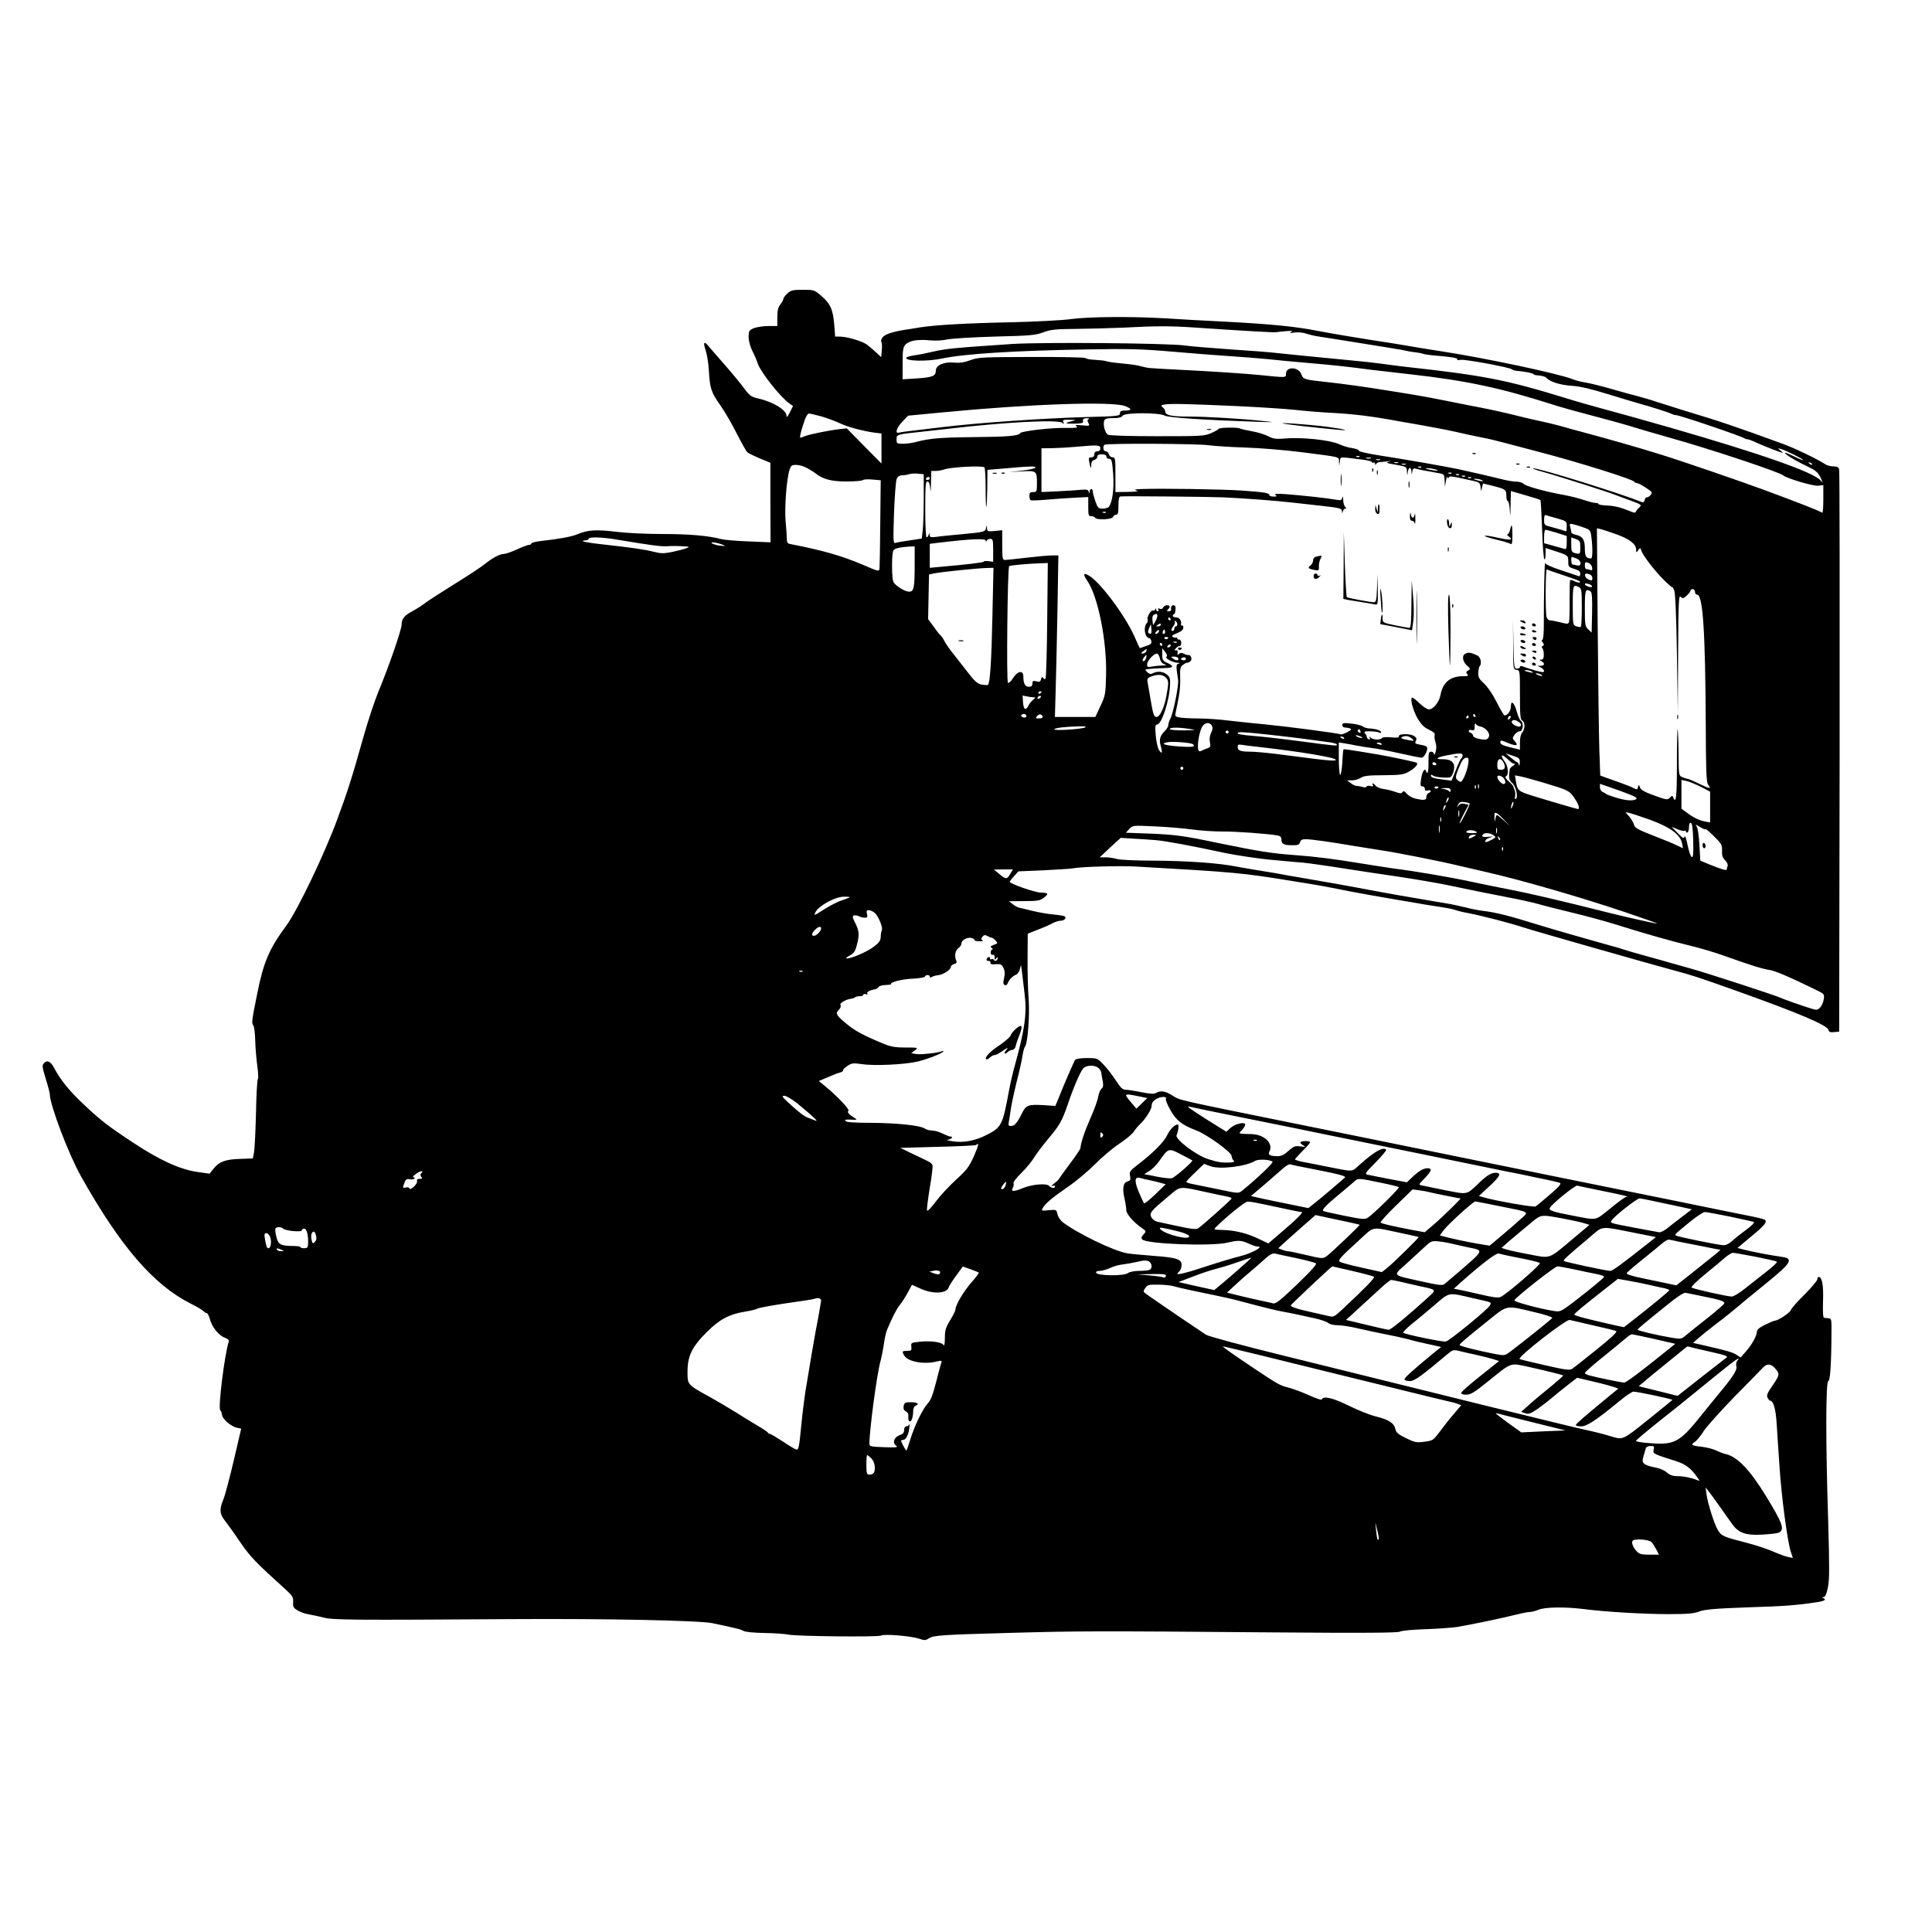 <?xml version="1.0" standalone="no"?>
<!DOCTYPE svg PUBLIC "-//W3C//DTD SVG 20010904//EN"
 "http://www.w3.org/TR/2001/REC-SVG-20010904/DTD/svg10.dtd">
<svg version="1.0" xmlns="http://www.w3.org/2000/svg"
 width="1280pt" height="1280pt" viewBox="0 0 1280 1280"
 preserveAspectRatio="xMidYMid meet">
<g transform="translate(0,1280) scale(0.1,-0.1)"
fill="#000000" stroke="none">
<path d="M5216 10855 c-14 -13 -26 -29 -26 -35 0 -7 -9 -23 -20 -37 -15 -19
-20 -41 -20 -84 l0 -59 -60 0 c-33 0 -76 -7 -95 -14 -32 -14 -35 -18 -35 -59
0 -27 10 -63 25 -93 14 -27 30 -65 36 -84 18 -55 150 -222 209 -263 l24 -17
-21 -42 c-16 -31 -22 -37 -22 -22 -2 38 -89 92 -188 114 -47 11 -57 18 -95 70
-24 32 -79 99 -123 149 -44 50 -92 105 -107 123 -33 42 -42 33 -23 -22 8 -24
18 -81 21 -129 7 -125 15 -149 77 -237 30 -43 80 -129 110 -190 31 -60 61
-115 69 -121 7 -6 44 -24 82 -40 l70 -29 0 -263 1 -264 -145 6 c-80 3 -161 10
-180 15 -87 23 -215 34 -388 34 -110 0 -238 6 -311 15 -132 16 -187 12 -254
-16 -40 -17 -123 -32 -249 -46 -32 -4 -58 -11 -58 -16 0 -5 -7 -9 -15 -9 -8 0
-44 -13 -80 -30 -36 -16 -75 -30 -86 -30 -27 0 -75 -25 -124 -65 -22 -18 -114
-79 -205 -135 -91 -57 -181 -115 -200 -130 -19 -15 -53 -36 -75 -48 -53 -27
-75 -52 -74 -88 1 -32 -83 -276 -155 -449 -25 -61 -68 -191 -96 -290 -78 -277
-106 -366 -176 -555 -87 -235 -262 -599 -336 -701 -115 -156 -152 -242 -194
-453 -36 -178 -38 -194 -26 -209 6 -7 12 -53 13 -102 1 -50 8 -126 14 -170 6
-44 8 -82 3 -85 -4 -4 -10 -105 -12 -225 -3 -121 -9 -238 -13 -260 l-8 -40
-85 -3 c-97 -3 -138 -18 -176 -66 l-26 -32 -83 12 c-115 17 -250 79 -425 195
-174 115 -218 150 -339 265 -84 80 -140 149 -182 228 -23 43 -45 55 -66 34
-15 -16 -15 -23 10 -105 15 -48 27 -94 27 -102 0 -70 123 -395 207 -545 260
-463 480 -719 727 -843 38 -19 76 -41 83 -49 8 -8 18 -14 23 -14 5 0 14 -17
20 -38 14 -53 58 -109 98 -124 22 -8 31 -17 27 -28 -28 -90 -71 -438 -56 -453
6 -6 11 -20 12 -31 1 -26 60 -77 98 -85 l29 -6 -49 -210 c-27 -115 -58 -232
-69 -259 -28 -67 -25 -97 11 -142 17 -22 63 -85 101 -142 67 -97 98 -130 306
-318 40 -37 46 -47 44 -78 -2 -31 2 -39 29 -55 18 -11 51 -23 73 -26 23 -4 68
-14 101 -22 61 -16 190 -17 1250 -10 610 4 1242 -9 1325 -27 166 -35 186 -40
205 -51 11 -7 72 -13 140 -14 66 -1 138 -6 160 -11 53 -11 596 -17 613 -6 19
12 198 -3 249 -20 38 -13 45 -13 66 1 32 21 83 24 547 37 439 12 549 13 1733
3 599 -5 832 -3 842 5 7 6 77 13 166 16 85 3 181 10 214 15 110 19 309 61 382
80 40 10 83 19 97 19 13 0 40 7 59 15 43 18 174 20 295 5 146 -19 403 -34 567
-34 128 0 169 4 205 18 36 13 100 19 321 27 251 8 318 13 462 35 46 7 60 17
35 27 -9 4 -7 6 3 6 12 1 20 19 29 63 11 50 11 132 2 447 -17 521 -16 921 1
921 12 0 20 108 21 320 1 88 0 95 -19 96 -11 1 -25 2 -30 3 -7 0 -9 41 -7 109
4 104 -6 162 -28 162 -5 0 -10 -7 -10 -16 0 -9 -38 -54 -84 -100 -47 -46 -87
-92 -91 -103 -5 -18 -85 -71 -107 -71 -5 0 -34 -12 -64 -27 -37 -18 -54 -32
-54 -45 0 -27 -33 -87 -73 -132 l-35 -40 -27 18 c-27 17 -60 27 -209 61 l-79
18 35 31 c19 17 70 58 113 91 68 51 123 96 196 158 8 7 73 60 142 116 169 137
184 164 95 175 -64 9 -188 32 -245 47 l-42 11 90 75 c93 77 111 99 89 113 -7
4 -60 17 -119 28 -58 12 -284 57 -501 102 -217 44 -552 112 -745 151 -192 39
-447 91 -565 115 -619 126 -931 190 -1175 239 -790 160 -768 155 -816 186 -49
31 -78 36 -110 18 -15 -8 -41 -6 -98 5 -43 9 -89 16 -103 16 -20 0 -34 13 -66
63 -23 35 -59 82 -82 105 -39 41 -41 42 -109 42 -43 0 -72 -5 -78 -12 -8 -11
-75 -165 -116 -269 l-15 -36 -75 5 c-105 6 -119 1 -147 -55 -30 -62 -48 -83
-72 -83 -16 0 -19 5 -14 28 3 15 8 50 12 77 3 28 21 111 39 185 19 74 37 155
40 180 4 25 11 50 16 56 18 22 32 206 24 318 -5 61 -8 183 -7 271 l1 159 68
27 c37 14 82 34 98 43 17 9 40 16 52 16 23 0 40 17 28 28 -4 4 -37 10 -73 13
-37 3 -98 14 -137 23 -38 10 -80 19 -91 22 -12 2 -32 13 -45 24 l-24 19 101 1
c87 0 105 3 128 21 36 28 33 34 -17 35 -41 1 -207 59 -207 72 0 4 13 21 29 38
l28 31 167 7 c91 5 179 10 194 13 53 11 309 18 417 12 664 -38 701 -41 1055
-99 146 -23 191 -31 360 -65 69 -13 197 -36 285 -51 88 -15 180 -30 205 -35
25 -4 79 -13 120 -19 41 -6 84 -15 95 -20 11 -4 49 -14 85 -20 87 -17 278 -66
365 -95 73 -24 793 -229 995 -284 115 -30 174 -50 410 -134 415 -148 605 -229
613 -259 4 -15 13 -19 39 -16 l33 3 3 1850 c1 1018 0 1860 -3 1873 -4 17 -12
22 -38 22 -18 0 -41 6 -52 13 -46 31 -206 109 -285 137 -309 113 -425 152
-655 221 -55 17 -133 42 -174 55 -41 14 -100 31 -130 39 -31 8 -111 29 -178
49 -67 19 -143 38 -170 42 -26 4 -63 13 -82 21 -86 36 -585 142 -881 187 -96
15 -195 31 -220 36 -25 4 -76 13 -115 19 -161 24 -395 63 -470 78 -153 30
-310 46 -640 63 -121 6 -289 15 -374 21 -226 13 -508 11 -625 -5 -55 -8 -231
-17 -390 -21 -303 -6 -510 -18 -611 -34 -33 -6 -78 -13 -100 -16 -82 -13 -130
-29 -147 -49 -9 -11 -13 -25 -9 -31 4 -5 6 -31 3 -56 l-4 -45 -31 29 c-18 16
-45 40 -62 53 -32 24 -133 54 -182 54 l-30 0 -6 80 c-8 99 -26 139 -86 190
-45 39 -48 40 -122 40 -67 0 -79 -3 -103 -25z m2698 -225 c327 -22 532 -34
541 -31 6 1 35 5 65 7 40 3 50 2 35 -5 -15 -8 -9 -9 21 -4 24 3 59 0 80 -8 22
-7 48 -13 59 -15 25 -3 376 -60 470 -75 39 -7 77 -13 85 -14 8 -1 26 -5 40 -8
14 -3 44 -9 68 -11 24 -3 47 -8 51 -10 4 -3 37 -8 72 -11 114 -9 159 -17 154
-26 -4 -5 7 -6 22 -3 29 5 333 -51 342 -64 4 -4 17 -8 31 -9 47 -3 110 -16
110 -22 0 -4 17 -8 38 -9 20 -2 42 -8 47 -15 22 -26 91 -48 169 -53 57 -4 128
-21 241 -56 88 -27 178 -54 200 -60 80 -22 200 -60 217 -69 10 -5 23 -9 30 -9
25 0 443 -142 455 -154 4 -3 12 -6 19 -6 8 0 37 -11 66 -25 54 -24 159 -65
168 -65 3 0 -4 8 -15 16 -19 16 -19 16 5 9 32 -9 151 -68 146 -73 -2 -2 -27 8
-55 22 -28 14 -56 26 -62 26 -19 0 57 -48 137 -86 63 -30 77 -41 95 -77 17
-36 18 -39 2 -21 -47 55 -391 176 -998 351 -181 52 -379 107 -440 123 -60 16
-177 49 -260 75 -384 118 -536 148 -1055 205 -52 6 -122 15 -155 20 -33 5
-132 16 -220 24 -319 31 -381 37 -465 46 -47 6 -188 17 -315 25 -126 9 -264
20 -305 26 -117 16 -946 23 -1145 10 -387 -26 -434 -31 -515 -49 -47 -11 -106
-23 -132 -26 -26 -4 -50 -11 -53 -15 -14 -24 136 -28 238 -6 148 31 478 52
957 60 279 5 360 3 570 -15 135 -12 308 -25 385 -30 77 -5 185 -14 240 -19 55
-6 179 -18 275 -26 175 -15 265 -25 415 -45 44 -5 161 -19 260 -30 367 -41
593 -89 941 -200 49 -16 160 -47 245 -69 84 -22 206 -55 269 -74 63 -20 189
-56 280 -82 247 -69 708 -222 735 -245 24 -20 199 -72 231 -68 l34 4 0 -94 c0
-51 -3 -91 -7 -89 -32 18 -158 67 -393 154 -149 55 -574 201 -685 234 -157 49
-331 98 -520 149 -38 10 -104 28 -145 40 -41 11 -100 25 -130 31 -30 6 -98 22
-150 35 -81 21 -212 49 -310 67 -14 3 -81 16 -150 30 -69 14 -170 33 -225 42
-55 9 -125 20 -155 25 -145 24 -309 47 -430 60 -139 15 -147 17 -158 50 -18
50 -102 54 -102 4 0 -27 5 -27 -171 -9 -83 9 -340 26 -529 35 -226 12 -207 10
-255 22 -42 11 -62 13 -160 23 -33 3 -67 9 -75 12 -8 3 -42 7 -74 9 -33 1 -62
7 -65 12 -3 4 -163 8 -356 7 -327 -1 -354 -2 -405 -21 -40 -15 -70 -20 -112
-16 -67 5 -118 -18 -118 -54 0 -35 -22 -44 -124 -51 l-96 -6 0 105 c0 89 3
107 19 125 25 27 83 36 163 28 37 -3 84 -1 113 6 28 6 169 15 315 19 236 6
271 9 322 28 50 19 80 22 220 23 90 1 226 5 303 8 220 12 326 12 479 1z m-461
-520 c47 -18 48 -30 2 -30 -27 0 -35 -4 -35 -19 0 -17 -15 -19 -222 -24 -285
-8 -717 -38 -948 -66 -41 -5 -120 -14 -175 -21 -55 -6 -108 -13 -117 -16 -31
-9 -20 29 20 72 l38 40 230 22 c581 56 1117 74 1207 42z m752 -1 c132 -6 299
-17 370 -24 72 -8 182 -17 245 -20 150 -8 270 -23 443 -55 31 -5 83 -15 115
-20 31 -6 93 -17 137 -25 44 -8 98 -19 120 -24 77 -18 140 -31 195 -42 30 -5
98 -22 150 -36 52 -14 151 -40 220 -58 257 -67 621 -181 628 -197 2 -5 9 -8
16 -8 7 0 34 -14 60 -31 45 -30 46 -32 30 -50 -9 -10 -20 -16 -24 -14 -4 3
-10 -5 -13 -16 -4 -16 -10 -20 -24 -14 -124 52 -694 230 -716 222 -5 -1 19
-11 54 -20 102 -28 448 -138 494 -157 11 -4 55 -21 97 -36 74 -27 76 -29 59
-46 -11 -9 -21 -22 -23 -28 -3 -9 -13 -8 -38 3 -63 26 -104 36 -157 38 -29 1
-53 6 -53 10 0 4 -8 7 -17 7 -10 -1 -45 8 -78 19 -33 11 -91 26 -130 33 -128
23 -254 58 -270 74 -9 9 -31 15 -48 15 -18 -1 -68 8 -113 20 -73 18 -131 31
-274 63 -80 17 -371 68 -517 90 -82 13 -141 26 -140 32 1 6 -18 13 -43 17 -25
3 -65 15 -90 27 -57 26 -246 47 -351 37 -66 -5 -82 -3 -117 15 -23 12 -72 27
-109 33 -38 7 -72 15 -78 18 -15 9 -135 7 -141 -2 -3 -5 -25 -18 -51 -29 -43
-19 -66 -20 -355 -20 -181 0 -317 4 -327 10 -20 10 -35 67 -25 94 5 12 19 16
60 16 37 0 56 5 62 16 12 21 240 22 280 0 26 -13 251 -28 622 -41 110 -3 111
-3 35 5 -146 16 -378 30 -498 30 -118 0 -157 9 -157 34 0 8 -7 20 -17 27 -14
13 -13 15 13 19 35 7 164 4 489 -11z m-2762 -68 c37 -11 91 -31 121 -45 54
-26 157 -53 234 -63 l42 -5 0 -100 0 -99 -115 116 -115 117 -47 -5 c-70 -8
-204 -35 -231 -47 -13 -5 -26 -10 -30 -10 -5 0 3 36 17 80 17 55 30 80 41 80
8 0 45 -9 83 -19z m1770 -18 c-10 -3 -10 -10 -2 -25 11 -20 9 -21 -42 -16 -42
4 -49 3 -37 -6 13 -10 -2 -12 -73 -11 -94 2 -290 -21 -299 -34 -12 -19 -79
-25 -305 -27 -226 -2 -295 -8 -390 -33 -22 -6 -59 -11 -82 -11 -41 0 -43 1
-43 29 0 33 0 33 170 51 52 6 133 15 180 20 376 44 724 62 749 38 10 -11 11
-10 6 5 -6 15 -1 17 41 16 46 -1 47 -2 16 -9 -53 -13 -48 -18 17 -17 42 1 60
5 57 13 -6 16 3 24 28 23 12 0 15 -3 9 -6z m797 -173 c36 -5 144 -12 240 -15
96 -3 265 -17 375 -31 263 -34 245 -29 246 -62 l2 -27 4 29 c5 32 -11 31 156
10 31 -4 57 -11 57 -16 0 -5 5 -6 10 -3 6 3 10 0 10 -7 0 -10 2 -10 8 -1 4 7
16 12 27 12 11 0 34 2 50 5 26 5 27 5 5 -3 -21 -6 -13 -10 48 -20 71 -13 72
-13 73 -44 2 -31 2 -31 6 -4 5 33 22 36 24 5 l2 -23 4 23 c3 17 9 21 23 17 10
-3 44 -11 77 -16 32 -6 70 -13 86 -16 24 -5 27 -10 28 -47 l2 -41 7 40 c4 22
8 33 9 25 1 -10 4 -11 9 -4 7 12 15 11 167 -23 34 -7 41 -13 44 -38 l4 -30 6
26 6 26 65 -16 c84 -21 90 -25 90 -67 0 -19 4 -34 10 -34 5 0 11 -28 13 -62 2
-49 4 -41 5 33 l2 96 96 -28 c53 -15 98 -29 100 -32 2 -2 7 -90 11 -196 3
-105 10 -194 15 -197 4 -3 8 13 8 35 l0 40 48 -15 c102 -33 102 -33 102 -74 0
-34 3 -38 40 -49 30 -9 40 -17 40 -32 0 -12 -5 -19 -12 -16 -7 3 -59 20 -115
39 -60 19 -104 39 -106 48 -4 13 -9 -212 -9 -427 0 -49 -5 -83 -10 -83 -6 0
-5 -7 3 -16 10 -13 10 -17 0 -24 -8 -5 -9 -10 -3 -14 5 -3 10 -22 10 -41 0
-26 -4 -35 -16 -35 -15 -1 -15 -2 1 -11 24 -14 21 -29 -5 -30 l-23 0 23 -11
c12 -6 22 -17 22 -24 0 -10 -14 -9 -62 5 -35 10 -71 22 -80 26 -11 4 -18 3
-18 -4 0 -6 -9 -11 -20 -11 -18 0 -20 8 -23 163 l-3 162 1 -165 c0 -163 0
-165 23 -168 22 -3 22 -5 22 -167 0 -135 3 -164 15 -169 9 -3 15 -18 15 -35 0
-16 -7 -36 -15 -45 -9 -9 -15 -33 -15 -64 l0 -49 -65 16 c-48 12 -65 20 -65
33 0 15 5 15 50 -4 56 -23 73 -19 46 11 -17 18 -17 21 -2 43 9 12 24 23 34 23
22 0 29 52 9 68 -8 7 -20 33 -27 59 -16 62 -40 84 -40 38 0 -30 -21 -59 -42
-60 -4 0 -28 40 -52 88 -27 53 -60 102 -84 124 -32 29 -39 41 -38 71 1 20 5
39 9 43 16 17 7 61 -15 71 -42 20 -59 23 -80 12 -25 -13 -18 -55 15 -82 20
-18 20 -19 4 -29 -14 -8 -16 -13 -6 -24 10 -12 5 -14 -28 -14 -84 0 -134 -41
-149 -123 -8 -47 -48 -97 -77 -97 -12 0 -40 19 -64 42 -23 23 -45 39 -49 36
-12 -13 9 -88 39 -140 24 -39 43 -58 75 -73 28 -13 41 -24 37 -34 -3 -8 -1
-29 5 -47 7 -21 8 -43 1 -66 -5 -18 -10 -25 -10 -15 -1 9 -9 17 -19 17 -16 0
-18 -9 -18 -70 1 -65 -6 -88 -17 -57 -8 22 -25 -6 -32 -55 -6 -40 -5 -48 9
-48 9 0 16 -7 16 -16 0 -11 6 -15 20 -11 23 6 27 -8 5 -17 -8 -3 -15 -15 -15
-26 0 -22 -14 -24 -73 -11 -20 5 -46 20 -57 32 -15 18 -22 21 -28 11 -7 -10
-16 -10 -49 2 -22 8 -57 16 -78 19 -22 3 -44 12 -51 21 -13 18 -29 22 -18 4 5
-8 0 -9 -14 -6 -12 4 -25 2 -28 -3 -3 -6 -15 -7 -27 -3 -12 4 -29 7 -37 7 -9
-1 -27 7 -40 18 l-25 19 33 0 c18 0 44 7 58 17 20 13 52 17 152 17 115 1 131
4 169 25 37 22 60 47 50 57 -4 5 -179 42 -257 55 -183 31 -225 37 -229 34 -2
-2 -6 -42 -8 -89 -3 -47 -10 -83 -14 -80 -5 3 -9 52 -9 110 l0 105 38 -6 c20
-3 57 -10 82 -15 25 -5 70 -12 100 -16 30 -3 113 -19 184 -35 70 -16 136 -29
145 -29 17 0 45 56 35 71 -3 5 -23 12 -44 15 -34 6 -38 9 -30 25 8 14 5 21
-10 32 -26 18 -106 17 -102 -1 2 -9 -11 -11 -52 -7 -32 3 -57 1 -61 -5 -9 -14
-58 -12 -74 3 -11 10 -12 9 -6 -2 5 -9 3 -12 -6 -9 -8 3 -14 10 -14 16 0 5 -3
14 -7 18 -5 4 -8 10 -8 14 0 9 84 5 99 -4 6 -4 11 -3 11 3 0 12 -41 24 -81 25
-14 1 -33 7 -41 13 -8 7 -42 16 -75 19 -51 6 -60 4 -60 -10 0 -9 8 -16 18 -16
9 0 25 -3 33 -6 13 -5 8 -11 -19 -25 -20 -11 -40 -17 -45 -14 -11 7 -355 52
-500 66 -58 5 -161 16 -230 24 -69 9 -163 15 -210 15 -47 0 -101 3 -121 6 -36
6 -36 7 -28 43 25 117 30 158 28 221 -2 60 1 73 17 84 10 8 21 14 24 14 24 3
37 16 33 33 -3 10 -9 19 -14 19 -17 0 -24 2 -40 11 -10 5 -21 4 -28 -4 -10 -9
-12 -8 -9 8 2 13 -2 19 -11 17 -12 -3 -12 0 -1 12 7 9 18 16 25 16 7 0 12 10
11 23 -1 12 -7 21 -14 20 -7 -2 -12 2 -12 8 0 5 -4 8 -8 5 -4 -2 -14 -1 -22 4
-10 6 -3 13 28 25 29 12 42 23 42 37 0 10 -4 17 -9 14 -5 -4 -8 2 -6 11 3 24
-13 43 -36 43 -11 0 -19 5 -19 10 0 6 4 10 8 10 4 0 9 14 10 30 2 21 -2 30
-13 30 -14 0 -19 -12 -16 -32 0 -5 -7 -8 -16 -8 -13 0 -14 3 -5 12 17 17 15
28 -7 28 -10 0 -21 -7 -25 -15 -3 -9 -12 -12 -22 -8 -12 4 -15 3 -10 -5 4 -7
2 -12 -3 -12 -6 0 -11 6 -12 13 0 9 -2 9 -6 -1 -2 -6 -9 -10 -13 -7 -13 8 -43
-42 -37 -59 3 -7 1 -18 -4 -23 -26 -26 -15 -98 16 -101 6 -1 11 -10 13 -21 3
-18 -2 -21 -76 -45 -1 -1 -17 33 -35 75 -61 139 -231 367 -305 407 -35 20 -38
7 -9 -35 72 -105 131 -400 125 -628 -3 -123 -5 -134 -37 -202 l-34 -73 -134 0
-134 0 5 173 c3 94 8 335 12 535 l6 362 -44 0 c-24 0 -99 -7 -168 -15 -69 -8
-133 -15 -142 -15 -16 0 -18 11 -18 99 l0 98 -50 -5 c-47 -4 -50 -3 -51 19 -2
24 -2 24 -6 2 -5 -27 -9 -28 -168 -43 -66 -6 -139 -13 -162 -17 -37 -4 -43 -3
-44 13 -1 17 -2 17 -6 2 -2 -10 -9 -18 -14 -18 -5 0 -9 78 -9 185 0 155 2 185
14 185 11 0 16 -14 19 -47 2 -31 4 -19 5 35 l2 82 29 0 c15 0 41 4 57 10 48
16 246 26 266 14 4 -3 8 -64 8 -136 0 -72 2 -129 5 -127 2 3 5 59 6 125 l1
121 131 11 c157 14 187 15 187 4 0 -5 -39 -14 -87 -20 l-88 -10 84 5 c98 5
101 4 101 -79 0 -55 -1 -58 -25 -58 -20 0 -25 -5 -25 -24 0 -14 4 -27 8 -30 4
-3 55 -1 113 4 57 5 141 11 187 13 l82 4 0 -64 c0 -56 2 -63 19 -63 11 0 23
-4 26 -10 10 -17 112 -12 119 5 3 8 12 15 21 15 12 0 15 13 15 60 0 41 4 60
13 61 39 3 581 -2 682 -6 151 -7 356 -23 460 -35 44 -5 125 -14 180 -20 135
-15 145 -18 146 -38 1 -16 2 -16 6 1 2 9 10 17 16 17 8 0 7 4 -1 12 -7 7 -13
28 -13 47 -1 21 -3 27 -6 15 -4 -19 -8 -21 -46 -14 -55 10 -221 28 -327 36
-61 4 -81 3 -70 -5 12 -9 10 -11 -12 -11 -16 0 -28 4 -28 9 0 15 -27 20 -185
31 -138 9 -535 15 -665 10 -44 -2 -50 -4 -30 -10 17 -5 -1 -8 -57 -9 l-83 -1
0 115 c0 106 -1 115 -19 115 -10 0 -21 9 -24 20 -3 11 -12 20 -21 20 -16 0
-22 30 -9 43 10 11 620 8 693 -3z m-720 -20 c0 -13 -7 -20 -20 -20 -13 0 -20
-7 -20 -20 0 -13 -7 -20 -20 -20 -17 0 -19 -5 -13 -32 8 -42 13 -48 13 -16 0
17 7 27 20 31 11 3 20 12 20 21 0 11 9 16 30 16 20 0 30 -5 30 -15 0 -8 8 -15
19 -15 16 0 19 -12 26 -100 7 -99 -5 -186 -28 -217 -5 -7 -24 -13 -41 -13 -28
0 -33 4 -49 49 -9 27 -17 56 -17 65 0 22 -20 21 -21 -1 -1 -16 -2 -17 -6 -1
-3 14 -13 16 -51 13 -26 -3 -95 -7 -154 -10 l-108 -5 0 145 0 145 78 1 c42 1
111 5 152 9 144 13 160 12 160 -10z m1717 -56 c-3 -3 -12 -4 -19 -1 -8 3 -5 6
6 6 11 1 17 -2 13 -5z m76 -11 c-7 -2 -21 -2 -30 0 -10 3 -4 5 12 5 17 0 24
-2 18 -5z m60 -10 c-7 -2 -19 -2 -25 0 -7 3 -2 5 12 5 14 0 19 -2 13 -5z m120
-20 c-7 -2 -19 -2 -25 0 -7 3 -2 5 12 5 14 0 19 -2 13 -5z m2742 -11 c-3 -3
-11 0 -18 7 -9 10 -8 11 6 5 10 -3 15 -9 12 -12z m-2692 1 c-7 -2 -19 -2 -25
0 -7 3 -2 5 12 5 14 0 19 -2 13 -5z m-3966 -24 c21 -12 45 -26 53 -33 51 -41
108 -56 207 -56 54 0 103 4 109 9 5 5 34 7 64 4 l55 -5 -3 -282 c-1 -154 -4
-291 -5 -303 -2 -20 -6 -20 -105 23 -146 62 -267 97 -488 140 -16 3 -21 11
-21 31 0 16 -3 69 -8 118 -8 93 6 281 26 343 9 28 15 32 44 32 19 0 51 -9 72
-21z m4070 5 c-3 -3 -12 -4 -19 -1 -8 3 -5 6 6 6 11 1 17 -2 13 -5z m93 -14
c20 -6 21 -8 5 -8 -11 0 -33 4 -50 8 -27 7 -27 8 -5 8 14 0 36 -4 50 -8z
m-3390 -185 c0 -83 -3 -179 -6 -213 l-7 -60 -79 -12 c-44 -6 -87 -14 -96 -17
-14 -6 -15 15 -9 195 4 111 12 213 17 227 7 18 17 25 37 26 16 0 36 4 46 7 10
4 35 6 57 4 l40 -4 0 -153z m3497 159 c-3 -3 -12 -4 -19 -1 -8 3 -5 6 6 6 11
1 17 -2 13 -5z m50 -10 c-3 -3 -12 -4 -19 -1 -8 3 -5 6 6 6 11 1 17 -2 13 -5z
m40 -10 c-3 -3 -12 -4 -19 -1 -8 3 -5 6 6 6 11 1 17 -2 13 -5z m-3547 -14 c0
-5 -7 -10 -16 -10 -8 0 -12 5 -9 10 3 6 10 10 16 10 5 0 9 -4 9 -10z m3587 4
c-3 -3 -12 -4 -19 -1 -8 3 -5 6 6 6 11 1 17 -2 13 -5z m68 -14 c25 -11 -1 -11
-35 0 -20 6 -21 8 -5 8 11 0 29 -3 40 -8z m-2488 -216 c-3 -3 -12 -4 -19 -1
-8 3 -5 6 6 6 11 1 17 -2 13 -5z m2991 -39 c60 -17 62 -19 62 -51 0 -19 -2
-34 -4 -34 -1 0 -16 4 -32 10 -16 5 -48 14 -71 20 -41 10 -43 13 -43 46 0 26
4 35 13 31 7 -3 41 -13 75 -22z m178 -61 c40 -15 42 -18 48 -67 9 -75 7 -137
-3 -137 -32 0 -41 14 -41 65 0 60 -15 83 -61 92 -16 3 -29 11 -29 17 0 6 -3
22 -7 35 -6 22 -4 23 23 17 16 -4 48 -14 70 -22z m219 -46 c84 -31 125 -64
125 -100 0 -21 1 -21 14 -3 13 18 14 18 20 -3 11 -33 90 -136 151 -196 30 -29
55 -51 56 -47 0 3 5 -5 11 -19 7 -16 14 -168 18 -420 l6 -395 2 393 c2 351 4
392 17 378 14 -13 18 -12 40 8 14 13 25 28 25 33 0 5 7 10 15 10 8 0 15 -9 15
-19 0 -10 6 -18 14 -18 38 0 54 -240 57 -852 1 -306 4 -391 15 -405 24 -32 15
-31 -56 3 -38 19 -74 34 -79 34 -6 0 -21 5 -35 11 -24 11 -24 12 -25 162 -1
83 -4 153 -6 156 -3 2 -5 -102 -5 -232 0 -215 -6 -268 -24 -221 -5 14 -8 14
-21 1 -18 -19 -21 -18 -117 17 -55 20 -78 34 -83 50 -6 18 -8 19 -12 4 -5 -21
-7 -21 -31 -9 -9 6 -51 22 -92 37 -41 14 -87 31 -101 36 l-27 10 -6 171 c-3
95 -8 463 -11 820 l-5 647 27 -6 c16 -4 64 -20 108 -36z m-401 12 l66 -21 0
-45 c0 -38 -3 -45 -17 -40 -10 3 -44 12 -75 21 l-58 16 0 45 c0 24 4 44 9 44
5 0 39 -9 75 -20z m-6233 -44 c234 -39 294 -47 337 -45 26 2 72 2 102 0 48 -2
52 -4 30 -12 -14 -6 -56 -17 -93 -25 -60 -12 -76 -12 -125 0 -58 15 -137 27
-345 50 -65 7 -121 16 -124 20 -4 3 3 6 15 6 12 0 22 5 22 10 0 14 83 12 181
-4z m6389 -52 c0 -46 -1 -47 -37 -38 -20 6 -23 13 -23 55 l0 48 30 -10 c27
-10 30 -15 30 -55z m-3939 44 c0 -10 2 -10 6 0 2 6 13 12 24 12 17 0 19 -8 19
-76 l0 -76 -30 4 c-16 2 -31 1 -32 -3 -3 -6 -110 -19 -305 -36 l-53 -5 0 80 0
79 63 8 c212 25 307 29 308 13z m-1736 -30 c14 -6 6 -7 -25 -3 -25 3 -49 11
-55 17 -11 11 45 2 80 -14z m1265 -127 c0 -156 -5 -181 -37 -181 -25 0 -78 31
-100 58 -9 10 -13 50 -13 113 0 65 4 100 13 107 13 11 50 18 105 21 l32 1 0
-119z m4384 39 c35 -13 37 -55 4 -46 -13 3 -26 6 -30 6 -8 0 -11 50 -4 50 3 0
16 -4 30 -10z m104 -60 c3 -18 0 -21 -13 -16 -9 3 -21 6 -26 6 -5 0 -9 11 -9
25 0 21 3 23 23 16 12 -4 24 -18 25 -31z m-3610 -349 c-2 -209 -7 -383 -11
-387 -4 -5 -12 -3 -16 5 -6 9 -10 7 -14 -9 -4 -17 -10 -20 -31 -14 -22 5 -26
3 -26 -15 0 -15 -6 -21 -24 -21 -24 0 -36 21 -36 67 0 46 -38 39 -71 -13 -11
-19 -26 -31 -31 -28 -11 7 -3 763 8 773 5 6 131 17 207 19 l49 2 -4 -379z
m-363 26 c-6 -295 -16 -441 -29 -454 -3 -3 -21 -2 -41 1 -29 6 -46 20 -95 84
-33 42 -77 98 -97 124 -21 25 -45 61 -55 79 -9 18 -21 35 -25 38 -5 3 -26 29
-46 58 l-38 51 3 148 3 148 33 7 c49 10 283 34 350 36 l44 1 -7 -321z m3780
273 c55 -18 104 -36 110 -41 13 -13 -12 -11 -37 2 -11 6 -22 8 -25 5 -3 -2 -4
-63 -4 -134 1 -70 -1 -135 -4 -144 -5 -13 -12 -13 -58 -1 -28 7 -59 13 -68 13
-9 0 -19 10 -23 23 -8 32 -7 319 2 314 4 -2 52 -19 107 -37z m179 4 c9 -3 16
-15 16 -25 0 -15 -4 -17 -22 -10 -13 5 -24 16 -26 25 -4 17 6 20 32 10z m12
-75 c3 -5 1 -9 -5 -9 -17 0 -41 12 -41 20 0 10 38 1 46 -11z m-85 -9 c17 -10
19 -22 19 -135 0 -68 -3 -126 -7 -128 -5 -3 -18 -1 -30 4 -22 8 -23 13 -23
139 0 134 2 140 41 120z m77 -28 c9 -7 12 -42 10 -141 l-3 -132 -22 21 c-21
19 -23 29 -23 140 0 122 4 133 38 112z m-2883 -198 c-8 -16 -15 -27 -16 -24
-7 50 -6 61 9 69 23 13 27 -8 7 -45z m100 16 c3 -5 1 -10 -4 -10 -6 0 -11 5
-11 10 0 6 2 10 4 10 3 0 8 -4 11 -10z m45 -36 c0 -8 -4 -14 -10 -14 -5 0 -10
-7 -10 -15 0 -8 -4 -15 -10 -15 -14 0 -12 11 5 34 8 10 12 23 8 29 -3 6 -1 7
5 3 7 -4 12 -14 12 -22z m-110 -4 c0 -5 -8 -10 -17 -10 -15 0 -16 2 -3 10 19
12 20 12 20 0z m-64 -57 c-2 -3 -9 -2 -15 1 -7 5 -6 16 2 34 l12 27 3 -29 c2
-15 1 -30 -2 -33z m49 8 c-3 -6 -11 -11 -17 -11 -6 0 -6 6 2 15 14 17 26 13
15 -4z m41 -8 c-10 -10 -19 5 -10 18 6 11 8 11 12 0 2 -7 1 -15 -2 -18z m24
-27 c0 -11 -19 -15 -25 -6 -3 5 1 10 9 10 9 0 16 -2 16 -4z m57 -32 c-3 -3
-12 -4 -19 -1 -8 3 -5 6 6 6 11 1 17 -2 13 -5z m-97 -14 c0 -5 -2 -10 -4 -10
-3 0 -8 5 -11 10 -3 6 -1 10 4 10 6 0 11 -4 11 -10z m55 -10 c-3 -5 -11 -10
-16 -10 -6 0 -7 5 -4 10 3 6 11 10 16 10 6 0 7 -4 4 -10z m-161 -35 c-4 -8
-14 -15 -23 -15 -14 1 -13 3 3 15 25 19 27 19 20 0z m134 -36 c-14 -9 42 -39
74 -40 16 -1 18 -3 6 -6 -17 -4 -17 -14 -3 -106 6 -34 -31 -220 -51 -258 -8
-15 -14 -35 -14 -44 0 -8 -9 -24 -19 -34 -36 -36 -43 -58 -31 -102 13 -48 9
-59 -12 -27 -8 13 -18 56 -21 96 -5 60 -3 72 9 72 30 0 82 158 86 264 2 40 -2
51 -21 67 -26 21 -62 24 -92 9 -15 -8 -23 -7 -38 7 -19 18 -18 18 22 22 23 2
66 4 95 5 58 1 63 13 14 35 -28 13 -32 19 -32 55 l0 41 20 -25 c12 -16 15 -27
8 -31z m-44 -9 c3 -19 14 -34 28 -40 20 -8 19 -9 -13 -9 -20 -1 -51 -4 -68 -7
-27 -6 -31 -4 -31 15 0 23 44 71 65 71 7 0 15 -14 19 -30z m-91 0 c-5 -19 -23
-29 -23 -12 0 7 20 32 26 32 1 0 0 -9 -3 -20z m212 1 c10 -17 -11 -21 -31 -6
-18 14 -18 14 3 15 12 0 24 -4 28 -9z m50 -11 c-3 -5 -13 -6 -21 -3 -12 4 -13
8 -3 14 15 9 32 2 24 -11z m2295 -80 c11 -8 7 -9 -15 -4 -37 8 -45 14 -19 14
10 0 26 -5 34 -10z m60 -20 c18 -12 2 -12 -25 0 -13 6 -15 9 -5 9 8 0 22 -4
30 -9z m-2488 -17 c21 -19 22 -35 7 -117 -15 -84 -44 -146 -67 -146 -16 0 -22
16 -37 103 -10 56 -20 114 -22 128 -4 22 0 28 24 37 42 16 74 14 95 -5z m-822
-97 c0 -3 -4 -8 -10 -11 -5 -3 -10 -1 -10 4 0 6 5 11 10 11 6 0 10 -2 10 -4z
m-51 -36 c14 -1 13 -3 -3 -15 -10 -8 -24 -24 -30 -36 -19 -39 -34 -33 -38 16
l-3 47 29 -6 c16 -3 36 -6 45 -6z m46 0 c-3 -5 -11 -10 -16 -10 -6 0 -7 5 -4
10 3 6 11 10 16 10 6 0 7 -4 4 -10z m-95 -124 c0 -9 -7 -12 -20 -9 -11 3 -17
9 -14 14 8 14 34 10 34 -5z m108 -4 c2 -7 -7 -12 -23 -12 -24 0 -26 2 -15 15
14 17 31 16 38 -3z m2867 8 c3 -5 1 -10 -4 -10 -6 0 -11 5 -11 10 0 6 2 10 4
10 3 0 8 -4 11 -10z m-45 -10 c0 -5 -5 -10 -11 -10 -5 0 -7 5 -4 10 3 6 8 10
11 10 2 0 4 -4 4 -10z m272 -12 c-7 -7 -12 -8 -12 -2 0 14 12 26 19 19 2 -3
-1 -11 -7 -17z m62 -23 c15 -11 17 -18 9 -26 -13 -13 -66 17 -57 32 8 13 26
11 48 -6z m-2035 -23 c7 -13 6 -27 -5 -47 -9 -18 -12 -40 -8 -61 5 -27 3 -35
-12 -40 -11 -3 -27 -10 -37 -15 -11 -6 -21 -8 -24 -5 -16 16 0 128 23 163 18
28 50 30 63 5z m1777 -5 c33 -5 67 -42 59 -66 -3 -12 -14 -21 -24 -21 -39 0
-81 13 -81 25 0 7 -7 15 -15 19 -22 8 -18 25 5 19 17 -4 20 0 20 23 0 18 3 24
8 17 4 -7 17 -14 28 -16z m-2616 -6 c-23 -13 -217 -24 -205 -12 10 9 65 16
170 19 31 1 44 -2 35 -7z m695 -11 c45 -7 40 -7 -42 -9 -56 0 -93 3 -93 9 0
12 63 12 135 0z m1128 -14 c4 -10 1 -13 -8 -9 -8 3 -12 9 -9 14 7 12 11 11 17
-5z m-873 -6 c0 -5 -4 -10 -10 -10 -5 0 -10 5 -10 10 0 6 5 10 10 10 6 0 10
-4 10 -10z m245 -15 c77 -8 192 -22 255 -30 63 -9 137 -19 163 -22 26 -3 50
-10 53 -14 7 -13 1 -12 -242 20 -120 16 -263 32 -316 36 -54 4 -98 11 -98 16
0 12 21 11 185 -6z m630 -15 c13 -6 15 -9 5 -9 -8 0 -22 4 -30 9 -18 12 -2 12
25 0z m344 -18 c12 -11 8 -12 -25 -6 -51 9 -62 16 -38 24 22 8 43 2 63 -18z
m-454 8 c3 -6 -1 -7 -9 -4 -18 7 -21 14 -7 14 6 0 13 -4 16 -10z m-1001 -41
c19 -17 -5 -21 -98 -14 -94 7 -123 19 -68 28 38 6 155 -4 166 -14z m1250 2 c4
-5 -3 -7 -14 -4 -23 6 -26 13 -6 13 8 0 17 -4 20 -9z m-804 -21 c266 -30 500
-69 500 -84 0 -8 -40 -6 -137 6 -76 10 -192 24 -258 33 -66 8 -143 15 -171 15
-65 0 -84 7 -84 31 0 15 5 18 23 15 12 -2 69 -10 127 -16z m1340 -54 c0 -8 -4
-17 -8 -20 -5 -3 -21 -37 -36 -76 l-29 -72 -55 7 c-65 8 -82 14 -82 27 0 7 4
7 13 0 11 -9 70 -17 109 -13 22 1 41 66 28 91 -12 22 -32 30 -77 30 -50 0 -33
13 35 26 82 16 102 16 102 0z m379 -50 c-1 -17 -3 -23 -6 -13 -2 9 -8 17 -11
17 -4 0 -23 14 -42 30 l-35 29 48 -16 c43 -14 47 -18 46 -47z m-61 7 c7 -7 19
-13 25 -13 7 -1 3 -6 -8 -13 -11 -7 -21 -16 -22 -22 -9 -59 -6 -74 15 -92 25
-19 42 -96 25 -106 -6 -4 -8 4 -5 18 2 14 1 33 -4 42 -4 10 -8 21 -8 24 -1 3
-14 18 -31 33 -20 18 -26 29 -17 33 19 8 14 67 -8 96 -11 14 -20 31 -20 38 0
11 14 2 58 -38z m-281 -17 c-7 -46 -36 -115 -50 -116 -5 0 -15 6 -23 14 -12
13 -11 22 7 68 24 62 36 78 57 78 12 0 14 -9 9 -44z m233 15 c17 -33 12 -51
-15 -51 -22 0 -25 4 -25 35 0 39 22 48 40 16z m-445 -11 c3 -5 -1 -10 -9 -10
-9 0 -16 5 -16 10 0 6 4 10 9 10 6 0 13 -4 16 -10z m-1675 -30 c0 -5 -4 -10
-10 -10 -5 0 -10 5 -10 10 0 6 5 10 10 10 6 0 10 -4 10 -10z m2128 -74 c8 -19
8 -25 -3 -30 -13 -5 -45 28 -45 46 0 19 38 6 48 -16z m260 -22 c163 -49 169
-52 202 -100 28 -40 39 -74 24 -74 -8 0 -225 64 -314 92 -80 26 -87 32 -96 87
l-7 44 37 -7 c21 -4 90 -23 154 -42z m1039 -26 l63 -33 0 -102 0 -102 -32 6
c-40 7 -82 28 -125 61 l-33 24 0 95 0 96 32 -7 c17 -3 60 -21 95 -38z m-1470
-10 c-3 -7 -5 -2 -5 12 0 14 2 19 5 13 2 -7 2 -19 0 -25z m978 -33 c59 -22 77
-33 64 -40 -21 -13 -70 -9 -134 11 -33 10 -62 21 -65 24 -3 4 -13 9 -22 13
-10 4 -18 17 -18 30 l0 24 78 -27 c42 -15 86 -30 97 -35z m-998 33 c-3 -8 -6
-5 -6 6 -1 11 2 17 5 13 3 -3 4 -12 1 -19z m-247 8 c0 -11 -19 -15 -25 -6 -3
5 1 10 9 10 9 0 16 -2 16 -4z m80 -23 c0 -12 -3 -14 -8 -6 -4 6 -21 13 -37 16
-27 4 -27 4 8 6 29 1 37 -3 37 -16z m-19 -70 c-12 -20 -14 -14 -5 12 4 9 9 14
11 11 3 -2 0 -13 -6 -23z m146 -16 c2 -3 -12 -36 -31 -73 -19 -38 -35 -64 -36
-58 0 6 14 35 30 66 l30 56 -26 6 c-19 5 -30 2 -41 -11 -13 -16 -13 -16 -3 5
9 18 17 22 42 18 16 -2 32 -7 35 -9z m284 -18 c-5 -13 -10 -19 -10 -12 -1 15
10 45 15 40 3 -2 0 -15 -5 -28z m-450 -16 c-12 -20 -14 -14 -5 12 4 9 9 14 11
11 3 -2 0 -13 -6 -23z m96 -50 c-3 -10 -5 -2 -5 17 0 19 2 27 5 18 2 -10 2
-26 0 -35z m303 -30 l35 -38 -40 38 c-23 20 -44 37 -47 37 -4 0 -9 -12 -11
-27 -3 -22 -4 -20 -6 10 -1 33 1 37 17 28 9 -5 33 -27 52 -48z m961 6 c133
-48 203 -99 213 -157 l6 -32 -38 18 c-20 11 -92 40 -159 66 -100 39 -122 51
-127 71 -3 13 -17 37 -31 54 l-26 30 23 -4 c13 -3 75 -23 139 -46z m-1384 -11
c-3 -7 -5 -2 -5 12 0 14 2 19 5 13 2 -7 2 -19 0 -25z m1671 -127 c2 -88 0
-112 -10 -109 -7 3 -19 38 -27 78 -9 44 -17 67 -20 57 -5 -15 -13 -11 -46 24
l-40 41 39 -16 c21 -9 42 -13 47 -10 5 3 9 0 9 -6 0 -6 5 -8 10 -5 6 3 10 20
10 36 0 20 4 29 13 27 8 -3 13 -38 15 -117z m-1681 57 c-2 -13 -4 -5 -4 17 -1
22 1 32 4 23 2 -10 2 -28 0 -40z m1763 18 c0 5 25 -16 55 -46 51 -50 55 -58
54 -96 -2 -30 3 -46 20 -63 13 -13 20 -29 17 -38 -3 -8 -6 -18 -6 -23 0 -10
-34 0 -115 33 l-60 25 -6 106 c-4 67 -11 112 -20 123 -10 13 -4 11 24 -6 20
-12 37 -19 37 -15z m-3405 -1 c55 -8 146 -14 203 -14 91 1 308 -15 370 -27 15
-3 22 -11 22 -28 0 -28 16 -36 75 -36 34 0 44 4 48 20 4 15 14 20 39 20 35 0
170 -19 320 -45 46 -7 117 -19 158 -25 122 -18 406 -74 555 -110 44 -10 114
-27 155 -36 226 -51 619 -164 920 -265 128 -43 226 -78 219 -78 -9 -1 -215 45
-329 74 -322 81 -521 127 -640 150 -74 14 -196 39 -270 55 -129 28 -382 71
-500 85 -30 4 -131 20 -225 35 -175 29 -301 45 -440 55 -150 11 -233 24 -505
80 -228 48 -284 55 -448 62 l-163 6 23 25 c23 24 23 24 168 17 80 -3 190 -13
245 -20z m2022 -22 c-3 -10 -5 -4 -5 12 0 17 2 24 5 18 2 -7 2 -21 0 -30z
m-137 7 c11 -7 3 -10 -28 -10 -26 0 -41 4 -37 10 8 13 45 13 65 0z m115 -24
c18 -13 17 -14 -13 -30 -37 -19 -45 -20 -40 -3 3 6 18 15 34 19 22 6 19 6 -13
4 -40 -4 -52 2 -36 17 11 12 48 8 68 -7z m-135 -11 c-27 -14 -36 -13 -25 4 3
6 16 11 28 11 21 -1 21 -1 -3 -15z m178 -20 c-3 -3 -9 2 -12 12 -6 14 -5 15 5
6 7 -7 10 -15 7 -18z m-2283 -1 c58 -4 238 -37 460 -85 72 -15 219 -37 290
-44 39 -3 88 -8 110 -10 22 -2 74 -7 115 -10 41 -4 156 -20 255 -36 99 -15
272 -42 385 -58 113 -17 259 -42 325 -56 171 -36 242 -50 395 -80 74 -14 164
-34 200 -44 36 -11 135 -35 220 -56 85 -20 218 -56 295 -80 201 -63 363 -109
495 -141 63 -15 165 -45 225 -67 170 -61 251 -86 297 -93 39 -6 124 -42 299
-127 66 -32 67 -32 62 -67 -3 -19 -14 -44 -24 -55 -17 -17 -23 -18 -56 -8 -65
20 -187 63 -208 73 -34 16 -494 166 -600 195 -55 15 -111 31 -125 35 -14 4
-86 25 -160 45 -74 20 -144 41 -155 45 -11 4 -49 16 -85 25 -36 10 -85 24
-110 31 -25 7 -94 27 -155 44 -60 17 -159 46 -220 65 -183 57 -277 81 -365 91
-25 3 -72 12 -105 21 -33 8 -80 18 -105 23 -325 55 -427 73 -495 86 -172 33
-369 68 -530 95 -33 5 -71 12 -85 15 -14 3 -77 14 -141 24 -63 10 -142 24
-175 30 -109 22 -327 37 -539 38 -120 0 -225 5 -245 11 -19 6 -53 11 -74 11
l-40 0 69 65 70 64 80 -5 c44 -2 112 -7 150 -10z m2302 -66 c-3 -8 -6 -5 -6 6
-1 11 2 17 5 13 3 -3 4 -12 1 -19z m-3264 -158 c-21 -37 -29 -37 -73 0 l-35
29 63 1 63 0 -18 -30z m-1063 -154 c0 -2 -23 -11 -52 -21 -29 -9 -83 -37 -120
-61 -67 -43 -68 -43 -54 -15 22 41 129 99 184 100 23 1 42 -1 42 -3z m165
-104 c25 -21 57 -100 47 -116 -3 -6 -7 -25 -7 -43 -1 -25 -10 -38 -47 -66 -43
-33 -147 -78 -179 -77 -8 1 1 9 20 19 28 15 37 28 47 67 19 70 17 95 -9 147
-19 37 -21 47 -10 52 8 2 23 0 33 -5 10 -6 28 -10 40 -10 17 0 19 4 14 25 -5
20 -2 25 12 25 11 -1 28 -8 39 -18z m-355 -104 c0 -16 -31 -48 -47 -48 -19 0
-16 17 7 40 22 22 40 26 40 8z m1131 -61 c4 1 14 -7 24 -17 17 -19 17 -20 -11
-30 -23 -9 -25 -13 -14 -20 8 -6 10 -10 5 -10 -6 0 -11 -9 -11 -20 0 -13 5
-19 13 -16 8 4 13 -3 13 -17 0 -18 2 -19 10 -7 6 9 10 10 10 3 0 -16 -17 -26
-25 -13 -4 6 -11 8 -16 5 -5 -4 -9 -1 -9 4 0 16 -17 13 -23 -3 -3 -8 1 -13 11
-12 9 0 16 -5 14 -12 -2 -10 8 -13 35 -10 31 2 39 -1 50 -22 8 -14 11 -36 9
-50 -3 -14 -6 -34 -8 -44 -4 -25 20 -33 29 -9 8 22 32 47 56 56 9 3 21 21 25
39 8 37 4 54 31 -174 15 -124 0 -228 -63 -458 -15 -52 -33 -131 -41 -175 -42
-229 -50 -244 -146 -293 -80 -41 -158 -55 -230 -43 -30 5 -44 9 -32 10 24 1
43 21 21 21 -8 0 -31 9 -53 20 -22 11 -53 20 -70 20 -17 0 -39 6 -50 14 -30
20 -184 36 -358 37 -108 0 -159 4 -165 12 -8 9 1 11 36 9 40 -2 44 -1 27 9
-38 23 -56 42 -44 49 11 8 -71 95 -152 162 l-44 36 40 17 c22 9 49 20 60 25
11 5 30 12 43 15 12 4 20 10 18 14 -3 3 10 16 27 28 29 20 38 21 97 13 82 -13
285 -3 370 17 67 16 170 57 170 68 0 3 -4 4 -9 1 -17 -11 -145 -25 -174 -19
l-30 6 24 18 c24 18 23 19 -62 19 -72 0 -98 5 -155 29 -125 52 -179 81 -233
126 -68 55 -77 70 -57 91 15 14 19 27 14 39 -5 9 39 34 65 37 14 2 29 7 33 11
4 4 18 7 31 7 13 0 23 4 23 10 0 5 7 6 17 3 10 -4 14 -2 9 5 -6 10 17 22 53
28 8 2 18 8 22 15 4 7 26 13 47 13 22 1 38 3 36 5 -12 13 71 34 141 37 44 2
81 8 83 14 5 14 32 13 32 -1 0 -7 5 -8 13 -2 6 5 25 10 42 12 35 4 85 36 85
56 0 7 10 15 21 18 16 4 20 10 14 24 -13 30 -6 67 15 82 11 7 20 21 20 31 0
22 42 44 69 35 12 -3 19 -9 17 -13 -2 -4 12 -8 31 -8 21 -1 30 2 22 6 -10 7
-10 11 0 24 11 13 17 13 35 4 11 -7 24 -11 27 -11z m-1254 -223 c-3 -3 -12 -4
-19 -1 -8 3 -5 6 6 6 11 1 17 -2 13 -5z m1958 -638 c10 -7 20 -22 21 -32 1
-11 6 -36 10 -57 5 -28 3 -41 -8 -50 -9 -7 -18 -30 -22 -52 -3 -22 -26 -86
-51 -142 -40 -91 -64 -163 -67 -200 -1 -7 -32 -54 -71 -105 -38 -51 -72 -98
-75 -104 -4 -5 -18 -18 -32 -28 -14 -10 -17 -16 -7 -13 9 4 17 2 17 -3 0 -15
-26 -12 -39 3 -15 19 -113 11 -173 -14 -63 -26 -82 -25 -68 1 6 11 8 25 5 31
-4 6 19 36 52 68 32 31 69 77 83 100 14 24 56 79 93 124 77 91 93 119 132 232
37 111 83 216 102 237 19 21 72 24 98 4z m268 -189 l58 -12 -36 -35 -36 -35
-34 40 c-52 61 -50 62 48 42z m-2265 -44 c97 -79 148 -126 127 -118 -11 4 -33
13 -50 19 -29 11 -57 32 -140 108 -35 33 -37 38 -18 38 12 0 48 -21 81 -47z
m2446 26 c-3 -5 10 -38 30 -73 39 -70 78 -100 171 -135 71 -27 235 -145 235
-170 0 -9 5 -22 12 -29 9 -9 4 -12 -22 -14 -57 -2 -82 2 -147 23 -78 25 -218
131 -208 157 13 33 17 72 8 72 -20 0 -52 -32 -71 -72 -20 -44 -95 -119 -196
-196 -50 -39 -55 -45 -49 -73 5 -25 2 -31 -16 -36 -29 -7 -37 -46 -21 -113 7
-30 12 -65 12 -78 0 -24 48 -80 103 -118 30 -21 30 -22 11 -43 -14 -16 -17
-24 -8 -33 30 -30 457 -46 563 -21 73 17 92 16 137 -4 44 -19 47 -20 69 -22
35 -2 -52 -48 -126 -65 -41 -10 -147 -42 -235 -71 -149 -49 -200 -58 -165 -31
8 6 15 23 17 38 5 44 -27 56 -179 67 -73 6 -154 13 -179 17 -88 14 -338 135
-432 209 -14 12 -29 35 -32 51 -7 30 -8 31 -58 26 -48 -5 -50 -4 -39 15 15 29
66 71 172 144 51 35 129 101 174 146 44 45 115 105 157 133 43 28 88 65 100
83 12 18 30 39 39 47 38 35 79 100 79 124 0 19 9 32 31 45 30 18 74 18 63 0z
m506 -123 c179 -36 447 -90 595 -121 149 -30 403 -82 565 -115 162 -33 338
-69 390 -80 52 -11 142 -29 200 -41 58 -11 123 -24 145 -29 22 -5 76 -17 119
-25 44 -9 85 -19 92 -23 10 -5 -12 -29 -68 -77 -45 -39 -87 -74 -95 -78 -11
-7 -265 37 -346 61 l-29 8 72 67 c70 65 79 87 39 87 -29 0 -58 -17 -111 -68
-84 -80 -72 -77 -221 -48 -73 15 -143 29 -156 32 -24 5 -23 6 17 47 46 47 53
67 21 67 -29 0 -58 -17 -101 -58 l-37 -35 -118 22 c-65 13 -129 25 -141 28
-22 5 -18 11 52 82 42 43 73 80 70 84 -21 21 -80 -13 -182 -105 -48 -43 -31
-43 -212 -7 -52 11 -121 24 -152 30 -32 6 -58 14 -58 18 0 4 23 29 50 56 28
27 50 53 50 57 0 10 -54 11 -64 1 -3 -4 4 -13 16 -20 21 -13 20 -13 -17 -8
-35 4 -44 1 -79 -30 -27 -25 -47 -35 -71 -35 -51 0 -66 9 -55 31 28 52 -32
112 -115 115 -98 3 -91 1 -67 27 12 13 22 29 22 36 0 22 -69 5 -99 -23 l-26
-24 -122 76 c-128 81 -151 98 -118 89 11 -3 166 -35 345 -71z m-928 -128 c-9
-9 -12 -7 -12 12 0 19 3 21 12 12 9 -9 9 -15 0 -24z m1025 -24 c-3 -3 -12 -4
-19 -1 -8 3 -5 6 6 6 11 1 17 -2 13 -5z m-1875 -105 c-32 -71 -48 -91 -119
-156 -46 -42 -106 -107 -135 -146 -29 -39 -54 -64 -56 -57 -3 7 6 75 18 150
13 75 21 143 18 151 -3 8 -16 19 -29 25 -13 7 -60 29 -104 50 l-80 39 248 7
c137 3 251 9 254 12 22 22 16 -5 -15 -75z m1447 -27 c9 -5 -114 -112 -135
-118 -12 -3 -55 2 -97 10 -42 9 -80 16 -84 16 -4 0 8 8 27 19 19 10 50 40 69
67 62 89 63 89 145 46 39 -20 73 -38 75 -40z m532 -9 c7 -7 -110 -118 -206
-195 -20 -15 -29 -14 -155 13 -74 15 -152 31 -172 35 -21 4 -38 10 -38 14 0 4
26 32 59 63 l58 56 44 -16 c64 -22 234 -1 295 36 21 13 100 9 115 -6z m291
-53 c153 -30 200 -43 188 -52 -3 -2 -39 -33 -80 -69 -41 -36 -95 -80 -119 -99
l-43 -34 -112 23 c-61 12 -146 30 -189 39 l-79 18 93 79 c51 44 106 92 123
107 17 15 36 26 42 24 5 -2 85 -19 176 -36z m-5930 -22 c-8 -8 -9 -15 -1 -25
9 -10 7 -13 -11 -13 -15 0 -20 -5 -17 -14 3 -8 -6 -24 -20 -37 -16 -15 -27
-20 -30 -13 -2 7 -13 10 -23 7 -23 -6 -24 -4 -10 32 8 22 15 26 35 22 14 -2
28 0 31 4 3 5 0 9 -7 9 -16 0 33 39 51 40 11 0 11 -3 2 -12z m4828 -48 c25 -5
58 -13 74 -18 l29 -8 -69 -67 c-38 -36 -71 -63 -75 -59 -3 4 -18 37 -34 74
-31 74 -28 104 8 94 12 -4 42 -11 67 -16z m1524 -15 c65 -13 121 -27 124 -30
7 -6 -165 -175 -205 -202 -20 -13 -36 -12 -155 12 -73 15 -137 29 -141 32 -12
7 23 43 118 121 44 37 86 72 93 79 18 17 28 17 166 -12z m-2481 -15 c-6 -22
-21 -35 -30 -26 -5 5 24 46 33 46 1 0 0 -9 -3 -20z m3957 -41 c140 -28 183
-39 153 -39 -6 0 -53 -34 -104 -76 -105 -84 -82 -80 -249 -48 -132 25 -161 35
-152 51 16 29 167 151 182 148 8 -3 85 -18 170 -36z m-2625 -8 c55 -12 115
-25 133 -28 17 -3 32 -9 32 -13 0 -6 -173 -161 -220 -197 -15 -11 -45 -7 -195
26 -27 6 -63 14 -78 17 -17 4 -33 17 -40 31 -12 28 -4 38 115 138 83 69 63 67
253 26z m1465 3 c10 -4 209 -44 216 -44 7 0 -125 -129 -174 -170 l-63 -54 -92
17 c-120 23 -190 39 -200 47 -4 4 42 55 102 113 l110 107 43 -6 c24 -3 50 -8
58 -10z m1507 -64 c48 -10 123 -26 165 -35 l77 -17 -67 -51 c-37 -28 -82 -63
-100 -78 -19 -14 -41 -25 -50 -23 -10 1 -80 15 -157 29 -173 33 -168 31 -158
49 14 25 167 146 185 146 9 0 56 -9 105 -20z m-2612 -15 c204 -44 259 -55 268
-55 15 0 -27 -43 -129 -130 l-91 -78 -59 28 c-77 38 -160 59 -241 61 -64 2
-64 2 -45 21 68 68 190 167 207 167 11 1 52 -6 90 -14z m1579 -16 c213 -43
200 -33 130 -95 -32 -30 -90 -79 -127 -110 l-68 -57 -72 12 c-70 11 -188 37
-235 50 l-23 6 26 35 c28 38 194 189 209 190 5 0 77 -14 160 -31z m1526 -69
c80 -17 151 -33 159 -35 8 -3 -11 -24 -53 -55 -37 -27 -79 -61 -94 -75 -15
-14 -38 -25 -52 -25 -30 0 -311 57 -318 65 -7 7 -4 9 93 89 44 36 89 66 100
66 11 0 85 -14 165 -30z m-2675 -5 c39 -8 104 -22 145 -31 41 -9 76 -17 78
-18 4 -4 -195 -193 -222 -211 -22 -14 -32 -14 -131 10 -59 14 -113 25 -120 25
-8 0 -26 4 -40 10 l-26 10 53 49 c29 26 85 76 123 109 39 34 70 61 70 62 0 0
32 -7 70 -15z m1575 -9 c47 -9 104 -21 128 -28 l43 -13 -112 -94 c-162 -136
-144 -129 -285 -102 -66 12 -134 27 -153 33 l-33 10 48 43 c27 23 85 72 129
108 90 75 74 72 235 43z m-8484 -66 c15 -15 124 -25 124 -11 0 6 7 11 15 11
18 0 29 -45 26 -107 -1 -18 -7 -23 -26 -23 -14 0 -25 3 -25 8 0 4 -21 7 -48 7
-83 1 -98 9 -111 60 -6 25 -9 50 -6 56 8 12 38 12 51 -1z m5933 -19 c36 -9 67
-22 69 -30 11 -33 -171 13 -193 49 -7 11 18 7 124 -19z m1476 -11 c61 -13 112
-24 114 -26 4 -3 -174 -178 -214 -209 l-30 -23 -135 30 c-74 16 -139 34 -144
39 -12 11 5 30 125 139 110 100 75 94 284 50z m1550 1 l136 -27 -53 -42 c-182
-144 -235 -182 -249 -182 -26 0 -301 59 -308 66 -6 6 18 28 168 154 96 82 65
78 306 31z m-8741 -18 c5 -17 2 -31 -8 -41 -13 -13 -16 -12 -21 11 -8 29 -1
57 14 57 5 0 12 -12 15 -27z m-304 -9 c11 -28 4 -74 -11 -74 -11 0 -15 11 -24
63 -5 30 -3 37 10 37 8 0 20 -12 25 -26z m9448 -53 c84 -17 155 -31 159 -31 6
0 -20 -21 -191 -157 l-100 -79 -60 13 c-34 7 -109 23 -167 35 -65 13 -105 26
-102 32 2 6 41 40 86 76 45 36 93 75 107 87 65 55 76 63 95 59 11 -3 89 -19
173 -35z m-1618 9 c19 -5 70 -16 112 -25 101 -21 104 -14 -77 -170 -39 -33
-77 -66 -86 -73 -13 -10 -42 -6 -154 19 -200 45 -191 32 -88 125 48 45 104 95
123 113 32 29 39 31 85 26 28 -3 66 -10 85 -15z m-7755 -40 c19 -8 19 -9 -2
-9 -12 -1 -25 4 -28 9 -7 12 2 12 30 0z m6721 -55 c64 -14 123 -29 131 -34 11
-5 -22 -42 -123 -140 -110 -105 -142 -131 -159 -126 -11 3 -51 12 -90 20 -38
8 -103 23 -143 33 l-73 18 53 49 c30 28 76 69 103 91 28 23 70 60 95 83 32 29
51 39 67 36 12 -3 75 -17 139 -30z m1404 16 c25 -5 81 -16 124 -25 44 -9 84
-20 88 -24 9 -9 -218 -205 -259 -224 -16 -8 -50 -4 -135 16 -62 14 -127 29
-144 32 l-32 6 52 47 c138 122 229 191 245 186 9 -2 36 -9 61 -14z m1640 -7
c74 -15 138 -29 142 -33 5 -4 -27 -34 -69 -66 -42 -33 -106 -84 -142 -112 -36
-29 -75 -53 -87 -53 -30 0 -258 51 -267 60 -5 4 36 44 90 88 54 44 114 94 133
111 19 16 42 30 50 31 8 0 76 -12 150 -26z m-3370 -36 c-19 -17 -51 -45 -70
-62 -19 -17 -60 -52 -90 -77 l-55 -46 -119 26 -118 27 97 37 c53 21 123 44
154 51 31 8 94 27 141 44 47 16 87 30 90 30 3 1 -11 -13 -30 -30z m-642 0 c17
-17 15 -45 -4 -52 -9 -3 -39 -6 -68 -6 -30 0 -61 -6 -74 -15 -27 -20 -203 -18
-210 3 -2 7 6 12 24 12 15 0 46 9 68 19 23 11 61 22 86 24 25 3 63 10 85 15
57 14 79 14 93 0z m-1133 -69 c2 -3 -21 -34 -52 -69 -51 -59 -103 -147 -103
-177 0 -7 -16 -38 -35 -70 -30 -49 -35 -67 -35 -118 0 -38 -4 -55 -9 -46 -12
19 -80 29 -153 22 -62 -6 -63 -7 -60 -33 2 -25 0 -28 -28 -28 -33 0 -35 -3
-20 -29 22 -42 127 -62 213 -42 37 9 39 8 32 -12 -4 -12 -16 -56 -26 -97 -30
-117 -40 -143 -64 -170 -33 -36 -89 -153 -114 -237 -12 -40 -24 -73 -26 -73
-5 0 -35 56 -35 65 0 3 6 5 13 5 18 0 35 31 41 76 3 22 3 33 0 27 -3 -7 -12
-13 -20 -13 -8 0 -14 -10 -14 -24 0 -18 -8 -27 -29 -34 -37 -13 -51 -50 -25
-69 17 -12 6 -14 -78 -11 -89 3 -98 5 -98 22 0 91 49 459 73 546 8 30 18 82
23 115 4 33 13 75 21 95 37 87 63 138 85 165 14 17 37 53 52 81 l28 52 55 -25
c82 -38 175 -34 188 7 3 11 26 46 50 79 l44 60 51 -18 c27 -10 52 -20 55 -22z
m2477 10 c73 -17 137 -34 141 -38 7 -8 -59 -75 -212 -218 -49 -46 -57 -50 -85
-43 -17 4 -65 15 -106 24 -105 23 -151 38 -148 48 3 7 269 258 275 258 1 0 62
-14 135 -31z m1463 12 c50 -11 116 -25 148 -31 32 -6 57 -15 55 -19 -4 -10
-93 -83 -206 -170 -80 -60 -85 -63 -125 -57 -92 14 -267 61 -264 71 7 19 268
225 286 225 9 0 57 -9 106 -19z m-4199 -29 c-4 -7 -17 -6 -37 1 l-31 12 28 6
c31 6 50 -3 40 -19z m1498 -17 c-4 -8 -11 -12 -16 -8 -6 3 -47 9 -92 13 l-81
7 97 2 c83 1 97 -1 92 -14z m3208 -59 c35 -8 78 -18 96 -21 17 -4 32 -10 32
-13 -1 -6 -122 -106 -257 -211 l-44 -34 -57 12 c-165 37 -272 64 -272 71 0 8
57 55 211 176 l78 61 75 -13 c41 -7 103 -20 138 -28z m-1645 20 c32 -7 85 -20
118 -27 115 -24 113 -23 58 -73 -136 -124 -248 -216 -262 -216 -9 0 -76 15
-149 33 l-134 32 87 80 c48 44 112 103 144 132 31 29 61 52 68 53 6 0 38 -6
70 -14z m-1517 -26 c31 -10 190 -44 290 -64 41 -8 111 -24 155 -36 170 -45
242 -63 290 -71 28 -5 68 -13 90 -18 22 -5 74 -16 115 -25 41 -9 81 -23 90
-31 10 -9 36 -15 63 -15 25 0 86 -9 134 -21 48 -11 131 -29 183 -39 52 -10
120 -25 150 -33 30 -9 92 -24 136 -33 l82 -18 -56 -45 c-145 -120 -192 -163
-187 -172 4 -5 20 -9 37 -9 29 0 78 35 252 182 28 24 37 26 67 19 19 -5 70
-17 114 -26 44 -10 97 -23 119 -30 l38 -12 -123 -98 c-68 -54 -125 -104 -127
-111 -3 -10 7 -14 32 -14 29 0 53 14 142 86 164 132 145 125 272 98 128 -29
223 -52 228 -57 2 -2 -29 -30 -69 -63 -39 -32 -83 -68 -96 -79 -14 -11 -45
-38 -69 -60 l-44 -39 27 -9 c22 -8 35 -3 81 28 29 21 73 54 96 74 24 20 71 59
105 85 l62 48 110 -26 c61 -14 122 -31 136 -36 l27 -10 -64 -52 c-167 -138
-218 -182 -218 -190 0 -4 16 -8 36 -8 37 0 97 39 254 168 41 34 83 62 92 62
27 0 258 -49 258 -55 0 -1 -72 -60 -161 -131 -171 -137 -165 -135 -249 -109
-50 15 -101 28 -175 44 -93 20 -885 215 -2013 495 -255 63 -477 123 -492 133
-27 17 -307 207 -385 262 -33 23 -34 24 -17 47 15 22 24 24 87 23 39 -1 81 -5
95 -9z m3495 -65 c135 -27 164 -36 158 -51 -2 -7 -52 -50 -110 -96 -59 -46
-121 -96 -140 -112 -33 -28 -36 -29 -96 -19 -96 16 -227 47 -227 53 0 6 32 33
192 162 67 55 113 85 125 83 10 -2 54 -11 98 -20z m-1501 -17 c126 -28 118
-25 107 -47 -15 -27 -269 -235 -292 -239 -22 -4 -269 47 -282 58 -4 3 19 27
50 53 32 25 101 83 153 127 108 92 88 89 264 48z m-4324 -15 c-1 -10 -10 -63
-20 -118 -20 -99 -57 -318 -85 -490 -7 -49 -19 -142 -25 -205 -16 -167 -19
-180 -38 -172 -9 3 -49 27 -89 54 -40 26 -77 48 -82 48 -5 0 -11 4 -13 8 -1 4
-32 25 -68 46 -36 21 -99 60 -140 86 -41 26 -121 73 -176 104 -153 84 -149 80
-149 173 1 101 30 161 131 261 83 82 146 115 250 132 37 6 75 15 85 21 10 5
96 21 191 35 95 13 178 26 183 29 25 9 45 4 45 -12z m4737 -79 c62 -14 110
-31 107 -36 -5 -8 -189 -156 -277 -222 -37 -28 -38 -28 -100 -17 -114 22 -237
53 -237 60 0 8 45 46 196 167 125 100 108 97 311 48z m378 -85 c77 -17 146
-34 153 -38 9 -5 -35 -46 -131 -123 -79 -64 -152 -121 -163 -128 -15 -9 -48
-5 -178 25 -88 20 -163 38 -168 41 -18 11 309 266 332 259 8 -2 78 -18 155
-36z m405 -90 l139 -32 -63 -51 c-174 -140 -262 -206 -276 -206 -16 0 -182 34
-232 48 -15 4 -28 11 -28 15 -1 5 52 52 117 104 65 53 133 108 151 124 18 16
37 29 43 29 6 0 73 -14 149 -31z m-2548 -123 c167 -41 505 -125 752 -185 246
-61 452 -111 456 -111 5 0 21 -5 35 -10 l26 -10 -49 -58 c-27 -31 -69 -84 -93
-117 -44 -58 -47 -60 -103 -67 -52 -7 -64 -4 -121 24 -51 25 -65 36 -70 59 -9
41 -43 63 -127 84 -40 9 -121 42 -180 71 -104 52 -172 68 -180 43 -2 -6 -35 4
-83 26 -44 20 -103 42 -132 50 -66 17 -71 20 -233 128 -154 103 -216 147 -207
147 3 0 143 -33 309 -74z m2807 64 c20 -5 81 -19 135 -31 76 -17 96 -25 85
-33 -19 -14 -254 -198 -294 -230 l-30 -24 -129 32 -129 32 59 50 c33 27 75 62
94 77 19 15 64 52 100 81 36 30 67 55 69 55 2 1 20 -3 40 -9z m291 -85 c-7 -8
-10 -25 -6 -38 6 -25 -23 -69 -119 -184 -27 -33 -72 -88 -100 -123 -154 -194
-185 -213 -345 -202 -64 4 -103 11 -101 17 3 6 77 68 165 138 89 70 175 139
191 153 17 13 93 76 170 138 130 106 175 137 145 101z m247 -47 c36 -40 35
-46 -11 -114 -37 -53 -44 -69 -35 -85 5 -10 13 -19 17 -19 21 0 37 -54 43
-155 4 -60 12 -189 19 -285 12 -191 53 -499 75 -562 l13 -40 -29 6 c-17 3 -61
19 -100 36 -38 17 -120 44 -182 60 -149 38 -161 43 -185 82 -24 39 -67 174
-76 238 l-6 45 20 -25 c11 -14 44 -59 73 -100 29 -41 66 -94 83 -117 42 -60
92 -77 203 -70 47 3 94 8 103 12 45 18 31 59 -83 245 -104 170 -189 259 -264
276 -16 3 -45 15 -65 24 -19 10 -63 21 -97 25 -67 7 -75 13 -43 33 11 7 37 38
57 70 20 31 113 135 207 231 94 96 179 182 189 193 23 24 49 23 74 -4z m-1599
-362 l214 -53 -147 -6 -146 -7 -85 61 c-46 34 -84 63 -84 64 0 2 8 1 18 -1 9
-3 113 -29 230 -58z m798 -180 c-7 -27 -2 -29 147 -76 67 -22 100 -47 145
-112 15 -20 14 -21 -4 -14 -36 15 -89 26 -131 26 -30 0 -50 7 -72 26 -18 15
-50 28 -81 33 -29 5 -58 15 -67 24 -15 15 -15 16 12 105 3 6 16 12 31 12 23 0
25 -3 20 -24z m-5183 -58 c13 -14 22 -36 23 -58 1 -36 -9 -50 -38 -50 -15 0
-18 10 -18 65 0 36 2 65 5 65 3 0 15 -10 28 -22z m3361 -537 c-8 -8 -11 4 -17
59 l-5 55 13 -55 c8 -30 12 -56 9 -59z m1808 -18 c9 -10 23 -33 32 -50 l17
-33 -64 0 c-53 0 -67 4 -84 23 -24 26 -35 55 -27 68 10 17 110 10 126 -8z"/>
<path d="M8520 9991 c50 -8 165 -21 330 -37 112 -11 61 3 -70 20 -141 17 -355
31 -260 17z"/>
<path d="M7998 9953 c6 -2 18 -2 25 0 6 3 1 5 -13 5 -14 0 -19 -2 -12 -5z"/>
<path d="M9758 9793 c7 -3 16 -2 19 1 4 3 -2 6 -13 5 -11 0 -14 -3 -6 -6z"/>
<path d="M10048 9723 c7 -3 16 -2 19 1 4 3 -2 6 -13 5 -11 0 -14 -3 -6 -6z"/>
<path d="M10118 9703 c7 -3 16 -2 19 1 4 3 -2 6 -13 5 -11 0 -14 -3 -6 -6z"/>
<path d="M9091 9684 c0 -11 3 -14 6 -6 3 7 2 16 -1 19 -3 4 -6 -2 -5 -13z"/>
<path d="M9122 9670 c0 -14 2 -19 5 -12 2 6 2 18 0 25 -3 6 -5 1 -5 -13z"/>
<path d="M8883 9620 c0 -36 2 -50 4 -32 2 17 2 47 0 65 -2 17 -4 3 -4 -33z"/>
<path d="M6578 9663 c6 -2 18 -2 25 0 6 3 1 5 -13 5 -14 0 -19 -2 -12 -5z"/>
<path d="M6638 9663 c7 -3 16 -2 19 1 4 3 -2 6 -13 5 -11 0 -14 -3 -6 -6z"/>
<path d="M9332 9590 c0 -19 2 -27 5 -17 2 9 2 25 0 35 -3 9 -5 1 -5 -18z"/>
<path d="M9129 9433 l-1 -28 -8 25 -8 25 -1 -26 c-1 -15 5 -29 14 -33 12 -4
15 3 15 29 0 41 -10 47 -11 8z"/>
<path d="M9341 9383 c-1 -23 4 -33 13 -33 8 0 17 -8 19 -17 3 -10 5 5 4 32 0
28 -2 40 -4 28 -2 -13 -8 -23 -13 -23 -5 0 -11 10 -13 23 -3 16 -5 13 -6 -10z"/>
<path d="M9588 9330 c5 -35 32 -41 31 -7 0 21 -1 21 -9 2 -8 -18 -9 -17 -9 8
-1 15 -5 27 -9 27 -5 0 -7 -13 -4 -30z"/>
<path d="M10005 9290 c-4 -16 -12 -30 -18 -30 -6 0 -2 -6 9 -14 33 -25 9 -27
-80 -7 -103 23 -107 11 -4 -14 40 -9 81 -21 91 -26 15 -9 17 -3 17 56 0 71 -5
82 -15 35z"/>
<path d="M8902 9053 l-2 -221 28 -6 c15 -2 59 -10 97 -16 39 -6 78 -13 88 -15
15 -3 17 6 15 98 l-2 102 -3 -92 c-3 -80 -6 -93 -21 -93 -29 1 -173 28 -179
34 -3 3 -9 101 -13 218 l-7 213 -1 -222z"/>
<path d="M9592 9160 c0 -14 2 -19 5 -12 2 6 2 18 0 25 -3 6 -5 1 -5 -13z"/>
<path d="M8723 9113 c-15 -3 -23 -12 -23 -25 0 -11 -8 -27 -17 -34 -22 -15
-16 -22 25 -30 29 -6 31 -4 30 23 -1 16 4 39 11 51 6 12 8 21 4 21 -4 -1 -18
-4 -30 -6z"/>
<path d="M8703 8981 c1 -21 21 -22 40 -1 9 10 9 11 0 6 -7 -4 -13 -2 -13 3 0
6 -6 11 -14 11 -8 0 -14 -8 -13 -19z"/>
<path d="M9384 8710 c0 -157 2 -221 3 -142 2 78 2 206 0 285 -1 78 -3 14 -3
-143z"/>
<path d="M9351 8798 c-1 -119 -4 -158 -13 -158 -7 0 -50 8 -95 17 -81 17 -83
18 -83 47 0 36 -7 31 -12 -9 l-3 -30 105 -20 105 -21 8 58 c5 33 5 105 -1 166
l-9 107 -2 -157z"/>
<path d="M9147 8835 c3 -49 7 -92 9 -94 8 -8 3 105 -6 144 -6 28 -7 13 -3 -50z"/>
<path d="M9596 8628 c4 -128 8 -235 10 -237 2 -2 4 102 4 232 0 153 -4 237
-10 237 -7 0 -8 -78 -4 -232z"/>
<path d="M9621 8784 c0 -11 3 -14 6 -6 3 7 2 16 -1 19 -3 4 -6 -2 -5 -13z"/>
<path d="M10080 8680 c20 -13 33 -13 25 0 -3 6 -14 10 -23 10 -15 0 -15 -2 -2
-10z"/>
<path d="M10150 8660 c0 -5 7 -10 16 -10 8 0 12 5 9 10 -3 6 -10 10 -16 10 -5
0 -9 -4 -9 -10z"/>
<path d="M10075 8640 c3 -5 13 -10 21 -10 8 0 12 5 9 10 -3 6 -13 10 -21 10
-8 0 -12 -4 -9 -10z"/>
<path d="M10150 8620 c0 -6 7 -10 15 -10 8 0 15 2 15 4 0 2 -7 6 -15 10 -8 3
-15 1 -15 -4z"/>
<path d="M10070 8599 c0 -5 9 -9 20 -9 11 0 20 2 20 4 0 2 -9 6 -20 9 -11 3
-20 1 -20 -4z"/>
<path d="M10155 8570 c3 -5 10 -10 16 -10 5 0 9 5 9 10 0 6 -7 10 -16 10 -8 0
-12 -4 -9 -10z"/>
<path d="M10075 8550 c3 -5 13 -10 21 -10 8 0 12 5 9 10 -3 6 -13 10 -21 10
-8 0 -12 -4 -9 -10z"/>
<path d="M10150 8530 c0 -5 7 -10 16 -10 8 0 12 5 9 10 -3 6 -10 10 -16 10 -5
0 -9 -4 -9 -10z"/>
<path d="M10075 8510 c3 -5 14 -10 23 -10 15 0 15 2 2 10 -20 13 -33 13 -25 0z"/>
<path d="M7805 8500 c4 -6 11 -8 16 -5 14 9 11 15 -7 15 -8 0 -12 -5 -9 -10z"/>
<path d="M10150 8486 c0 -2 7 -6 15 -10 8 -3 15 -1 15 4 0 6 -7 10 -15 10 -8
0 -15 -2 -15 -4z"/>
<path d="M10080 8460 c19 -13 30 -13 30 0 0 6 -10 10 -22 10 -19 0 -20 -2 -8
-10z"/>
<path d="M10155 8440 c3 -5 11 -10 16 -10 6 0 7 5 4 10 -3 6 -11 10 -16 10 -6
0 -7 -4 -4 -10z"/>
<path d="M10075 8420 c3 -5 13 -10 21 -10 8 0 12 5 9 10 -3 6 -13 10 -21 10
-8 0 -12 -4 -9 -10z"/>
<path d="M10150 8400 c0 -5 7 -10 16 -10 8 0 12 5 9 10 -3 6 -10 10 -16 10 -5
0 -9 -4 -9 -10z"/>
<path d="M11112 8050 c0 -14 2 -19 5 -12 2 6 2 18 0 25 -3 6 -5 1 -5 -13z"/>
<path d="M6353 8553 c9 -2 23 -2 30 0 6 3 -1 5 -18 5 -16 0 -22 -2 -12 -5z"/>
<path d="M9638 7783 c7 -3 16 -2 19 1 4 3 -2 6 -13 5 -11 0 -14 -3 -6 -6z"/>
<path d="M11280 7201 c0 -12 5 -21 10 -21 6 0 10 6 10 14 0 8 -4 18 -10 21 -5
3 -10 -3 -10 -14z"/>
<path d="M6733 5986 c-18 -15 -35 -36 -38 -47 -4 -11 -37 -39 -73 -64 -64 -42
-100 -80 -88 -93 3 -3 14 2 24 11 10 10 24 17 31 17 7 0 25 8 39 18 48 33 58
37 38 14 -19 -22 -10 -32 11 -11 6 6 19 12 29 13 11 2 20 11 22 22 2 10 12 42
24 71 26 68 21 82 -19 49z"/>
<path d="M5987 3485 c-3 -18 1 -29 15 -36 13 -7 18 -19 16 -36 -2 -15 2 -28 8
-30 13 -4 24 28 24 70 0 15 7 30 15 33 29 12 14 24 -29 24 -39 0 -44 -3 -49
-25z"/>
</g>
</svg>
